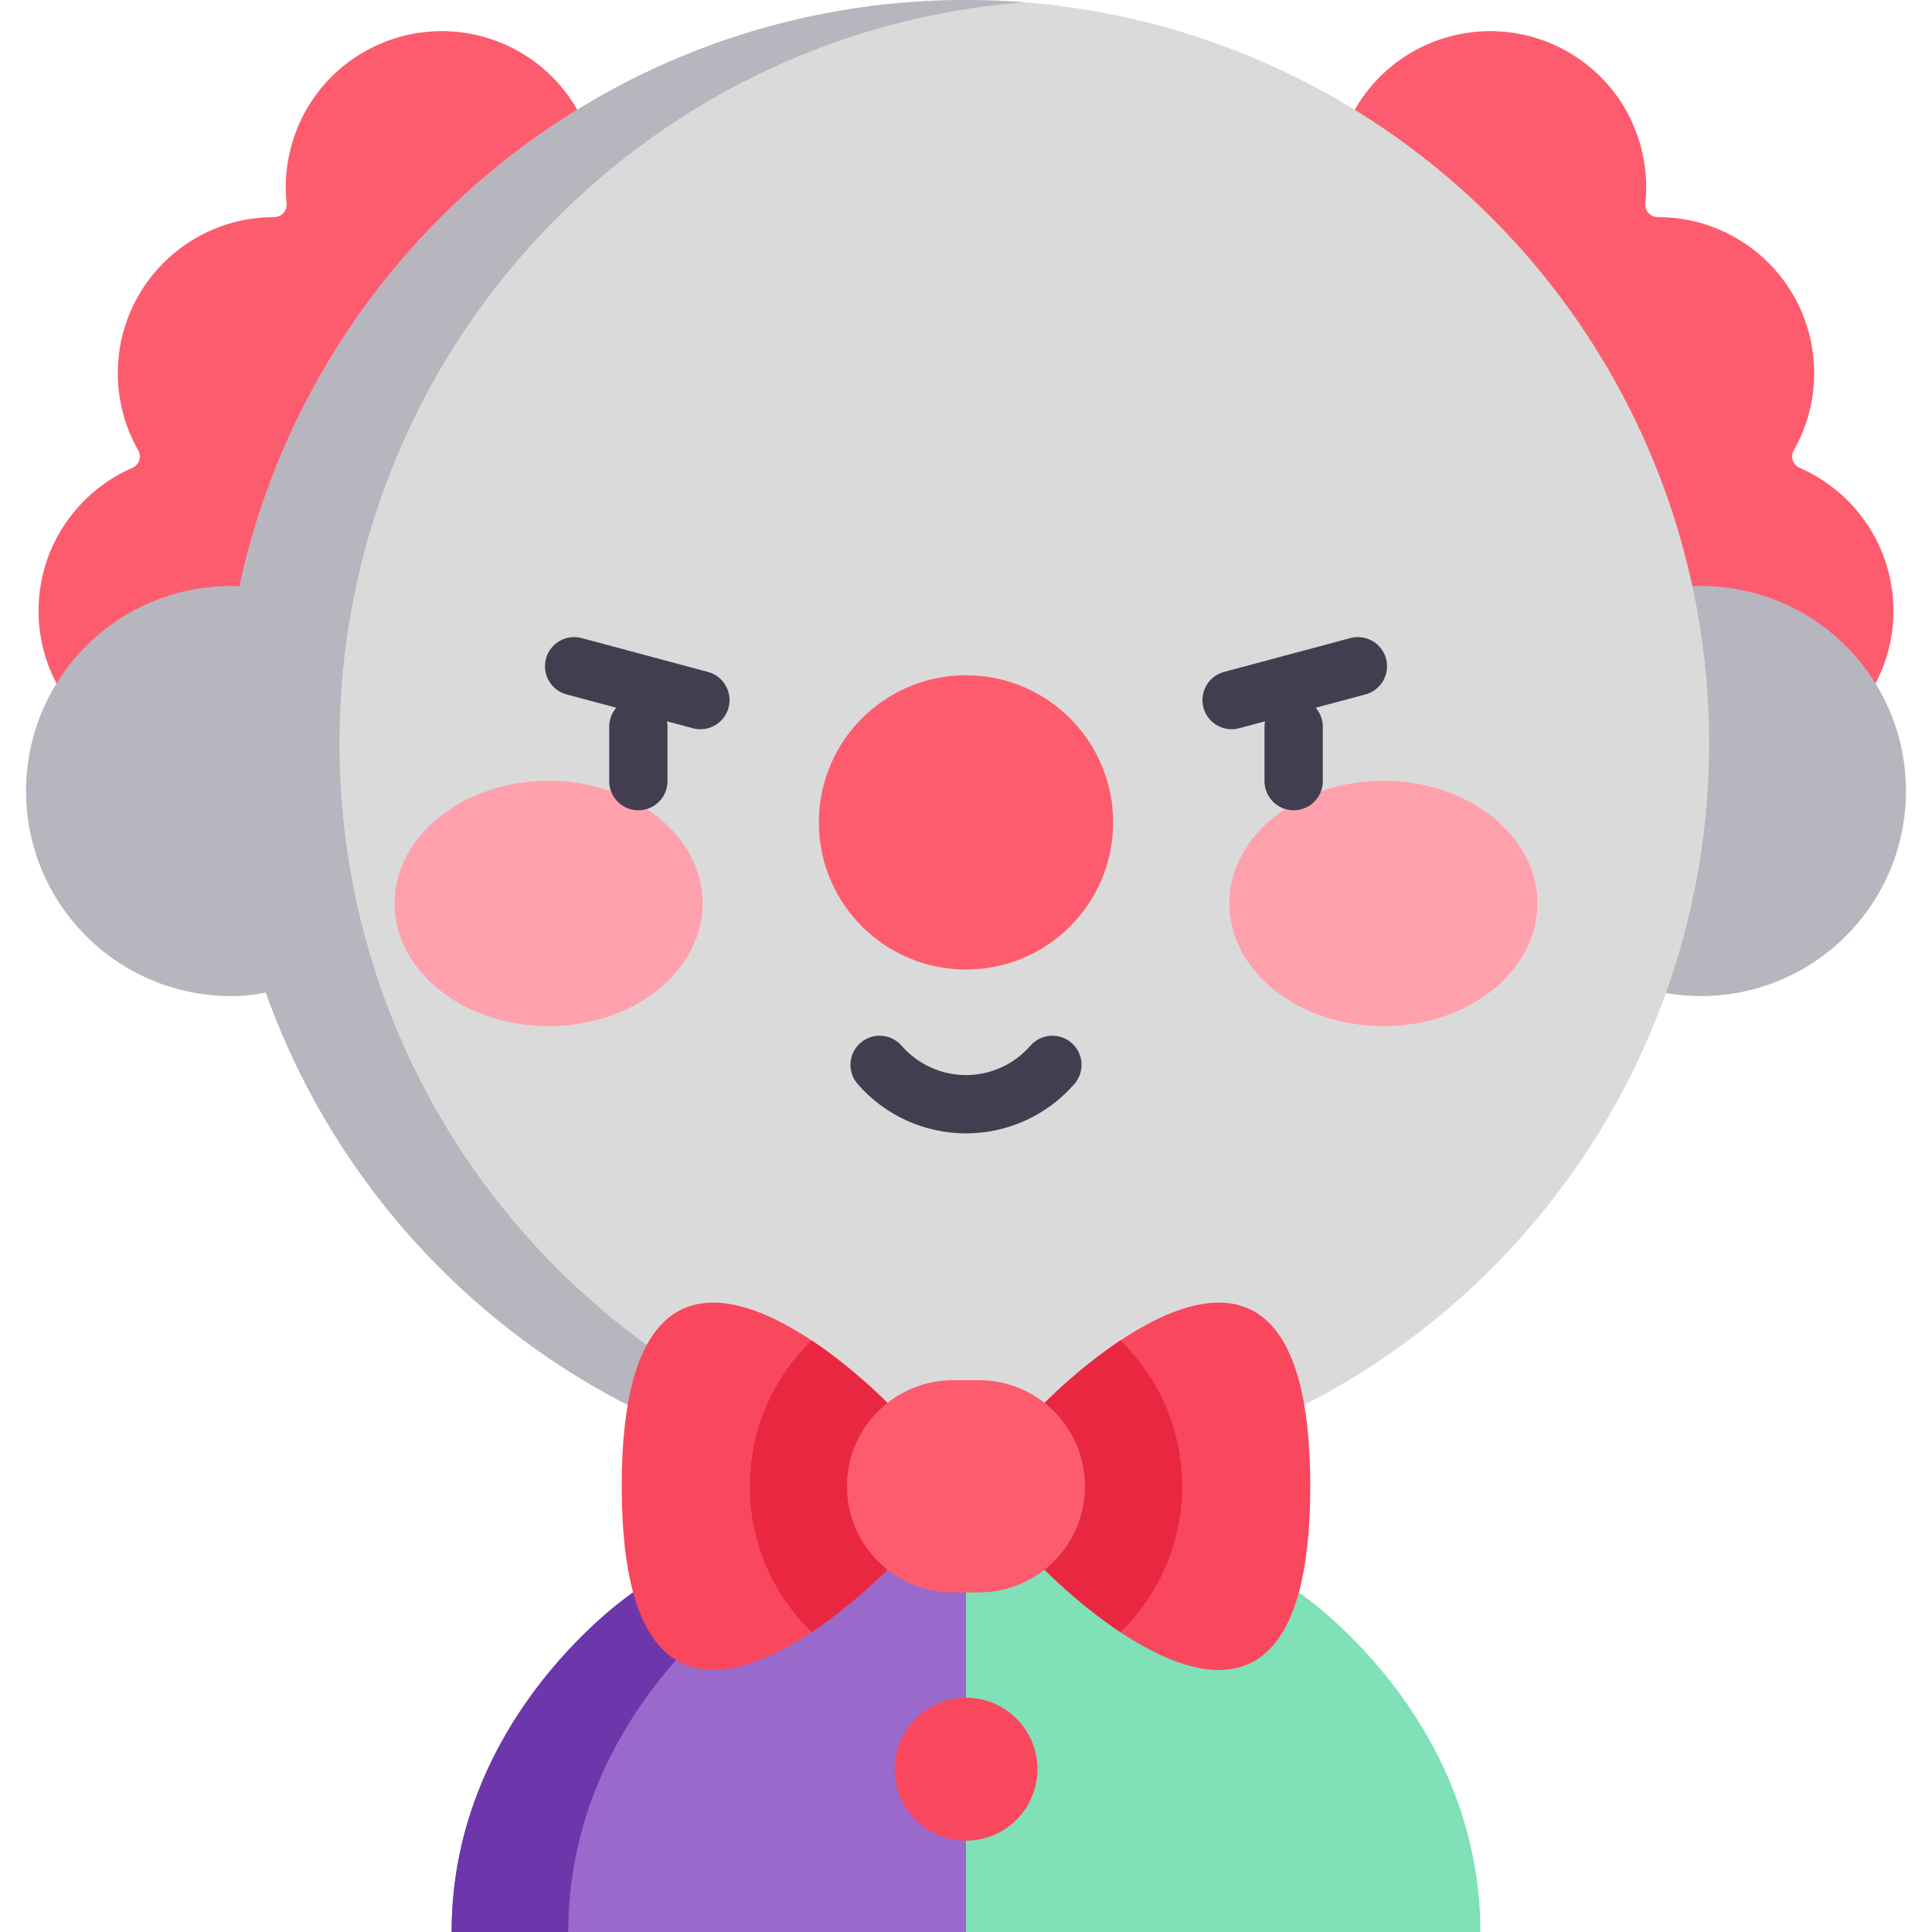 <?xml version="1.0" encoding="iso-8859-1"?>
<!-- Generator: Adobe Illustrator 23.0.3, SVG Export Plug-In . SVG Version: 6.00 Build 0)  -->
<svg version="1.1" id="Capa_1" xmlns="http://www.w3.org/2000/svg" xmlns:xlink="http://www.w3.org/1999/xlink" x="0px" y="0px"
	 viewBox="0 0 497 497" style="enable-background:new 0 0 497 497;" xml:space="preserve">
<g>
	<path style="fill:#80E0B7;" d="M380.82,497H248.5l-27.935-49.47l27.935-65.185l85.634,27.298
		C334.134,409.643,380.82,440.896,380.82,497z"/>
	<path style="fill:#FD5C6F;" d="M148.59,28.391C137.679,9.093,113.189,2.296,93.892,13.207c-14.342,8.11-21.77,23.718-20.164,39.121
		c0.199,1.911-1.321,3.532-3.243,3.53c-0.013,0-0.026,0-0.039,0c-22.169,0-40.14,17.971-40.14,40.14
		c0,7.213,1.909,13.978,5.242,19.826c0.942,1.654,0.259,3.76-1.486,4.519c-14.979,6.517-25.21,21.897-24.053,39.523
		c1.303,19.847,17.356,35.961,37.198,37.332c23.459,1.621,42.992-16.929,42.992-40.041L148.59,28.391z"/>
	<path style="fill:#FD5C6F;" d="M348.41,28.391c10.912-19.297,35.401-26.095,54.698-15.183c14.342,8.11,21.77,23.718,20.164,39.121
		c-0.199,1.911,1.321,3.532,3.243,3.53c0.013,0,0.026,0,0.039,0c22.169,0,40.14,17.971,40.14,40.14
		c0,7.213-1.909,13.978-5.242,19.826c-0.942,1.654-0.259,3.76,1.486,4.519c14.979,6.517,25.21,21.897,24.053,39.523
		c-1.303,19.847-17.356,35.961-37.198,37.332c-23.459,1.621-42.992-16.929-42.992-40.041L348.41,28.391z"/>
	<path style="fill:#996ACC;" d="M248.5,382.345V497H116.18c0-56.104,46.686-87.357,46.686-87.357L248.5,382.345z"/>
	<path style="fill:#6D36AB;" d="M162.866,409.643c0,0-46.686,31.253-46.686,87.357h30c0-56.104,46.686-87.357,46.686-87.357H162.866
		z"/>
	<circle style="fill:#B7B5BD;" cx="437.552" cy="203.486" r="52.746"/>
	<circle style="fill:#DADADA;" cx="248.5" cy="191.173" r="191.173"/>
	<path style="fill:#B7B5BD;" d="M87.327,191.172C87.327,90.639,164.93,8.234,263.5,0.583C258.55,0.199,253.548,0,248.5,0
		C156.772,0,80.147,64.608,61.614,150.796c-0.707-0.031-1.42-0.056-2.166-0.056c-29.131,0-52.746,23.615-52.746,52.746
		c0,29.131,23.615,52.746,52.746,52.746c3.369,0,6.313-0.329,8.915-0.933c26.359,74.038,97.052,127.046,180.138,127.046
		c5.048,0,10.05-0.199,15-0.583C164.93,374.111,87.327,291.706,87.327,191.172z"/>
	<circle style="fill:#FD5C6F;" cx="248.5" cy="211.559" r="37.851"/>
	<g>
		<ellipse style="fill:#FFA1AC;" cx="141.125" cy="232.415" rx="39.619" ry="31.551"/>
		<ellipse style="fill:#FFA1AC;" cx="355.875" cy="232.415" rx="39.619" ry="31.551"/>
	</g>
	<g>
		<path style="fill:#423E4F;" d="M275.649,268.279c-3.123-2.722-7.86-2.396-10.582,0.727c-4.182,4.799-10.22,7.551-16.567,7.551
			s-12.385-2.752-16.567-7.551c-2.722-3.123-7.458-3.448-10.582-0.727c-3.123,2.722-3.448,7.459-0.727,10.582
			c7.032,8.068,17.192,12.696,27.876,12.696s20.844-4.627,27.875-12.696C279.097,275.738,278.772,271,275.649,268.279z"/>
		<path style="fill:#423E4F;" d="M182.112,172.849l-32.48-8.703c-3.997-1.071-8.113,1.302-9.186,5.304
			c-1.072,4.001,1.303,8.113,5.304,9.186l12.784,3.425c-1.132,1.313-1.82,3.019-1.82,4.889v13.991c0,4.142,3.358,7.5,7.5,7.5
			s7.5-3.358,7.5-7.5v-13.991c0-0.477-0.049-0.941-0.134-1.394l6.65,1.782c0.65,0.174,1.303,0.257,1.946,0.257
			c3.311,0,6.342-2.21,7.24-5.561C188.488,178.033,186.113,173.921,182.112,172.849z"/>
		<path style="fill:#423E4F;" d="M356.554,169.449c-1.072-4.001-5.187-6.376-9.186-5.304l-32.48,8.703
			c-4.001,1.072-6.375,5.185-5.304,9.186c0.898,3.351,3.928,5.561,7.24,5.561c0.643,0,1.296-0.083,1.946-0.257l6.65-1.782
			c-0.085,0.452-0.134,0.917-0.134,1.394v13.991c0,4.142,3.358,7.5,7.5,7.5s7.5-3.358,7.5-7.5v-13.991
			c0-1.87-0.688-3.576-1.82-4.889l12.784-3.425C355.251,177.563,357.625,173.45,356.554,169.449z"/>
	</g>
	<circle style="fill:#F9475E;" cx="248.5" cy="455.121" r="18.381"/>
	<path style="fill:#F9475E;" d="M268.702,403.786c0,0,68.364,70.465,68.364-21.44s-68.364-21.44-68.364-21.44V403.786z"/>
	<path style="fill:#F9475E;" d="M228.298,403.786c0,0-68.364,70.465-68.364-21.44s68.364-21.44,68.364-21.44V403.786z"/>
	<path style="fill:#E92740;" d="M192.888,382.345c0,14.704,6.108,28.001,15.91,37.512c11.003-7.314,19.5-16.072,19.5-16.072v-42.881
		c0,0-8.498-8.758-19.5-16.072C198.996,354.344,192.888,367.641,192.888,382.345z"/>
	<path style="fill:#E92740;" d="M268.702,360.905v42.881c0,0,8.498,8.758,19.5,16.072c9.802-9.511,15.91-22.808,15.91-37.512
		s-6.108-28.001-15.91-37.512C277.2,352.147,268.702,360.905,268.702,360.905z"/>
	<path style="fill:#FD5C6F;" d="M251.811,355.044h-6.623c-15.078,0-27.301,12.223-27.301,27.301v0
		c0,15.078,12.223,27.301,27.301,27.301h6.623c15.078,0,27.301-12.223,27.301-27.301v0
		C279.113,367.267,266.889,355.044,251.811,355.044z"/>
</g>
<g>
</g>
<g>
</g>
<g>
</g>
<g>
</g>
<g>
</g>
<g>
</g>
<g>
</g>
<g>
</g>
<g>
</g>
<g>
</g>
<g>
</g>
<g>
</g>
<g>
</g>
<g>
</g>
<g>
</g>
</svg>
